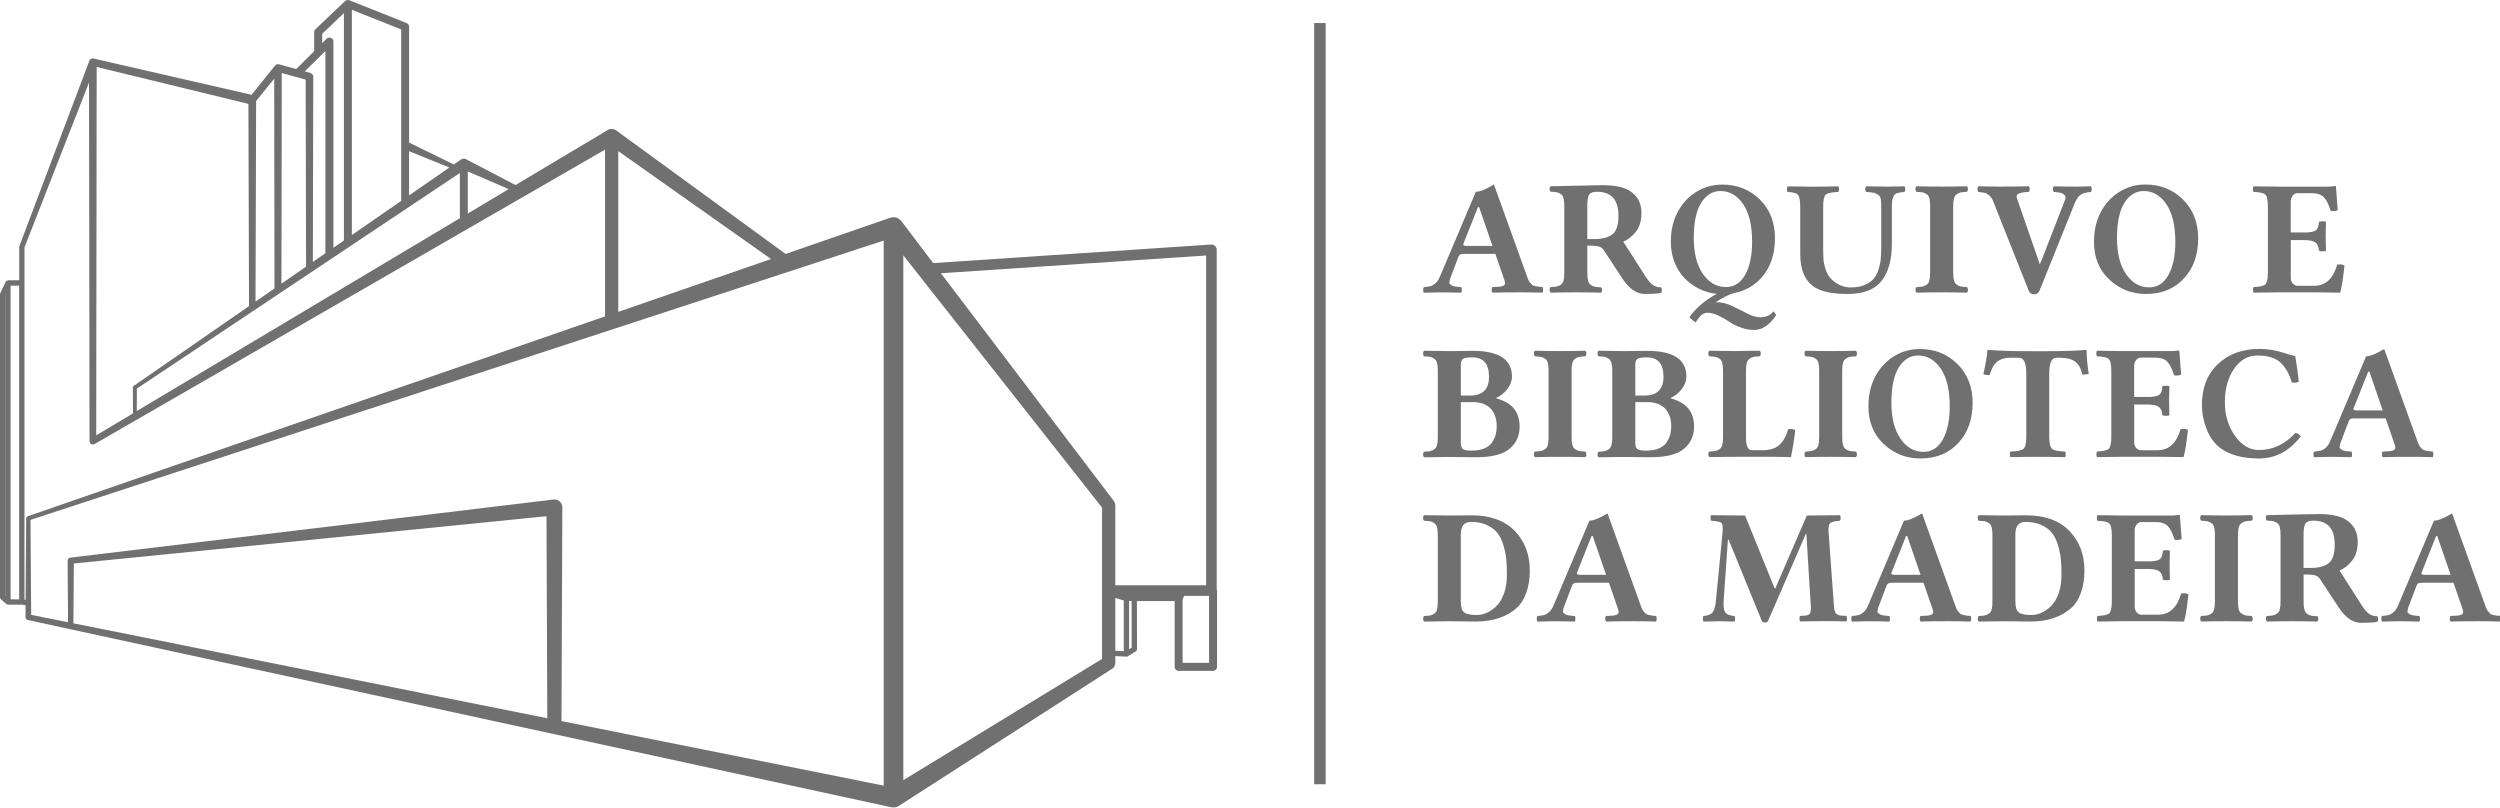 <svg width="535" height="173" xmlns="http://www.w3.org/2000/svg" version="1.1" xml:space="preserve">

 <g>
  <title>Layer 1</title>
  <g id="svg_1">
   <rect x="281.23" y="4.93" class="st0" width="2.46" height="162.9" fill="#707070" id="svg_2"/>
  </g>
  <path class="st1" d="m260.38,126.07l0,-72.61c0,-0.31 -0.13,-0.61 -0.36,-0.83c-0.23,-0.22 -0.55,-0.32 -0.85,-0.3l-59.46,3.97l-6.84,-9.01c0,0 0,0 -0.01,-0.01c-0.07,-0.09 -0.15,-0.17 -0.24,-0.25c-0.1,-0.09 -0.21,-0.17 -0.32,-0.24c-0.1,-0.06 -0.19,-0.11 -0.29,-0.15c-0.17,-0.07 -0.35,-0.12 -0.54,-0.14c-0.05,-0.01 -0.1,-0.02 -0.16,-0.02c-0.04,0 -0.07,-0.01 -0.11,-0.01c-0.14,0 -0.27,0.05 -0.4,0.08c-0.09,0.02 -0.18,0.01 -0.26,0.04l-0.12,0.04c-0.01,0.01 -0.03,0.01 -0.04,0.01l-22.26,7.7l-36.25,-26.43c-0.52,-0.38 -1.24,-0.44 -1.83,-0.08l-19.72,11.77l-10.58,-5.53c-0.34,-0.18 -0.76,-0.16 -1.1,0.07l-0.03,0.02l-1.5,1.04l-9.51,-4.66c-0.02,-0.01 -0.04,-0.02 -0.05,-0.02c0,0 0,0 0,0l0,-24.8c0,-0.35 -0.21,-0.66 -0.54,-0.79l-12.22,-4.87c0,0 -0.01,0 -0.01,0l-0.02,-0.01c-0.01,0 -0.02,0 -0.04,0c-0.11,-0.04 -0.22,-0.05 -0.33,-0.05c-0.04,0 -0.07,0.01 -0.11,0.02c-0.09,0.02 -0.17,0.05 -0.25,0.09c-0.02,0.01 -0.05,0.01 -0.07,0.03c-0.02,0.01 -0.02,0.03 -0.04,0.04c-0.02,0.02 -0.05,0.02 -0.07,0.04l-6.36,6.05c-0.17,0.16 -0.26,0.38 -0.26,0.62l0,4.06l-3.84,3.83l-3.69,-1.02l0,0c-0.36,-0.1 -0.72,0.06 -0.91,0.36l-4.98,6.19c-0.04,-0.02 -0.08,-0.05 -0.12,-0.06l-33.47,-7.68c-0.02,-0.01 -0.03,-0.02 -0.04,-0.02c-0.01,0 -0.01,-0.01 -0.01,-0.01c-0.05,-0.02 -0.11,-0.02 -0.16,-0.03c-0.04,-0.01 -0.08,-0.03 -0.13,-0.03c0,0 -0.01,0 -0.01,0c-0.07,0 -0.13,0.02 -0.19,0.04c-0.04,0.01 -0.09,0.01 -0.13,0.03c-0.03,0.01 -0.06,0.04 -0.09,0.06c-0.06,0.04 -0.12,0.07 -0.17,0.12c-0.01,0.01 -0.01,0.02 -0.02,0.03c-0.06,0.07 -0.12,0.15 -0.15,0.24c0,0 0,0 0,0l-14.96,39.63c-0.02,0.06 -0.04,0.13 -0.04,0.2l0,7.15l-2.4,0c-0.03,0 -0.06,0.03 -0.09,0.04c-0.08,0.01 -0.13,0.04 -0.2,0.08c-0.06,0.04 -0.11,0.08 -0.15,0.14c-0.02,0.03 -0.06,0.03 -0.07,0.07l-1.16,2.44c-0.04,0.08 -0.05,0.16 -0.05,0.24l0,64.81c0,0.16 0.07,0.32 0.19,0.43l1.16,1.02c0.11,0.1 0.24,0.14 0.37,0.14l2.92,0l0.84,0.13l-0.02,2.56c0,0.28 0.2,0.54 0.49,0.6l184.84,40.08c0.01,0 0.03,0.01 0.03,0.01c0.18,0.04 0.35,0.01 0.52,0c0.08,-0.01 0.15,0.01 0.23,0c0.34,-0.06 0.65,-0.2 0.92,-0.4l45.55,-29.28c0.43,-0.27 0.64,-0.74 0.64,-1.21c0,-0.01 0,-0.01 0,-0.02l0,-0.09c0,-0.05 0.01,-0.09 0,-0.14l0,-1.23l2.35,0.12c0.01,0 0.02,0 0.03,0c0.1,0 0.21,-0.03 0.3,-0.08l1.69,-1.05c0.17,-0.1 0.27,-0.29 0.27,-0.48l-0.02,-10.29l8.08,0l0,14.1c0,0.47 0.38,0.85 0.85,0.85l7.37,0c0.47,0 0.85,-0.38 0.85,-0.85l0,-16.32c-0.01,-0.13 -0.03,-0.23 -0.07,-0.33zm-2.27,-71.39l0,70.57l-19.43,0l0,-17.13c0,-0.05 -0.02,-0.09 -0.03,-0.14c-0.01,-0.12 -0.03,-0.23 -0.07,-0.34c-0.02,-0.07 -0.06,-0.12 -0.09,-0.18c-0.04,-0.07 -0.05,-0.15 -0.1,-0.21l-37.04,-48.78l56.76,-3.79zm-137.95,99.63l0.18,-45.72l0,-0.02c0,-0.07 0,-0.13 -0.01,-0.2c-0.11,-0.93 -0.95,-1.59 -1.88,-1.47l-103.39,12.43l-0.01,0c-0.33,0.04 -0.58,0.32 -0.58,0.66l0.09,13.17l-7.89,-1.58l-0.14,-20.33l182.58,-59.77l0,116.64l-68.95,-13.81zm-104.36,-33.72l101.15,-10.12l0.17,43.23l-101.41,-20.31l0.09,-12.8zm177.51,-65.95l42.53,53.99l0,32.38l-42.53,25.94l0,-112.31zm-61,12.1l0,-34.4l32.69,23.09l-32.69,11.31zm-111.62,-52.41l32.47,7.9l0.13,43.28l-24.67,17.06c-0.11,0.08 -0.19,0.21 -0.19,0.36l0.03,5.53l-7.87,4.7l0.1,-78.83zm44.72,2.7l0.09,40.02l-5.27,3.65l0.07,-45.07l5.11,1.4zm-6.67,44.7l-4.06,2.81l0.13,-42.92l3.87,-4.78l0.06,44.89zm-29.45,21.43l69.12,-46.14l0,9.68l-69.14,41.26l0.02,-4.8zm70.82,-46.47l8.74,3.78l-8.74,5.22l0,-9zm-3.95,-0.84l-8.62,5.96l0,-9.46l8.62,3.5zm-10.31,7.14l-10.55,7.3l0,-48.2l10.55,4.21l0,36.69zm-16.91,-35.75l4.66,-4.43l0,48.65l-2.25,1.56l0,-44.13c0,-0.22 -0.08,-0.44 -0.25,-0.6c-0.33,-0.33 -0.87,-0.33 -1.2,0l-0.95,0.95l0,-2l-0.01,0zm-0.3,4.66c0.03,-0.02 0.05,-0.05 0.07,-0.07l0.92,-0.91l0,43.27l-2.68,1.86l0.09,-39.64c0,-0.36 -0.24,-0.69 -0.6,-0.79l-1.23,-0.34l3.43,-3.38zm-67.53,51.23l0.03,-0.06l0,64.51l-0.03,-0.03l0,-64.42zm1.16,-2l1.83,0l0,67.13l-1.83,0l0,-67.13zm2.97,67.21l0,-75.39l13.81,-35.29l0.11,76.75c0,0.02 0.01,0.03 0.01,0.04c0,0.04 0.02,0.09 0.03,0.13c0.01,0.05 0.03,0.1 0.05,0.15c0.01,0.01 0.01,0.02 0.01,0.04c0.01,0.02 0.04,0.04 0.05,0.06c0.03,0.04 0.06,0.08 0.11,0.12c0.03,0.03 0.07,0.05 0.11,0.07c0.04,0.02 0.08,0.04 0.12,0.06c0.05,0.02 0.11,0.03 0.16,0.03c0.02,0 0.04,0.01 0.07,0.01c0.01,0 0.02,-0.01 0.03,-0.01c0.06,0 0.12,-0.02 0.18,-0.04c0.03,-0.01 0.06,-0.02 0.09,-0.03c0.02,-0.01 0.04,-0.01 0.06,-0.02l109.24,-63l0,35.68l-123.56,42.78c-0.18,0.06 -0.32,0.24 -0.32,0.44l-0.12,17.46l-0.24,-0.04zm233.44,-0.37l1.81,0.52l0,10.87l-1.81,-0.09l0,-11.3zm3.5,10.62l-0.55,0.34l0,-10.32l0.53,0l0.02,9.98zm10.9,3.26l0,-13.66c0.16,-0.19 0.27,-0.42 0.28,-0.68l5.38,0l0,14.33l-5.66,0l0,0.01z" fill="#707070" id="svg_3"/>
  <g id="svg_4">
   <g id="svg_5">
    <path class="st0" d="m310.27,59.79c-0.02,0.23 -0.06,0.43 -0.1,0.61s0.02,0.33 0.19,0.45c0.17,0.12 0.31,0.21 0.42,0.28c0.11,0.07 0.3,0.13 0.58,0.17s0.5,0.07 0.65,0.09c0.15,0.01 0.38,0.03 0.68,0.05c0.09,0.09 0.14,0.29 0.14,0.6c0,0.31 -0.05,0.51 -0.14,0.6c-1.74,-0.05 -3.29,-0.07 -4.66,-0.07c-0.47,0 -1.57,0.02 -3.31,0.07c-0.11,-0.09 -0.17,-0.29 -0.17,-0.59s0.06,-0.51 0.17,-0.61c0.61,-0.05 1.08,-0.11 1.42,-0.21c0.34,-0.09 0.71,-0.31 1.1,-0.66c0.39,-0.35 0.72,-0.88 0.99,-1.58l7.6,-17.95c0.87,0 2.16,-0.52 3.87,-1.56l7.23,20.07c0.11,0.35 0.27,0.65 0.47,0.88c0.2,0.23 0.36,0.41 0.47,0.52c0.11,0.11 0.36,0.21 0.74,0.29c0.38,0.08 0.59,0.12 0.65,0.12s0.33,0.02 0.82,0.07c0.09,0.09 0.14,0.29 0.14,0.6c0,0.31 -0.05,0.51 -0.14,0.6c-1.74,-0.05 -3.3,-0.07 -4.69,-0.07c-2.27,0 -4.28,0.02 -6.01,0.07c-0.11,-0.09 -0.17,-0.29 -0.17,-0.59s0.06,-0.51 0.17,-0.61c0.14,0 0.32,-0.01 0.55,-0.02c0.23,-0.01 0.41,-0.02 0.53,-0.03c0.13,-0.01 0.28,-0.02 0.45,-0.03c0.18,-0.01 0.31,-0.03 0.4,-0.07c0.09,-0.03 0.2,-0.07 0.32,-0.1c0.12,-0.03 0.21,-0.09 0.27,-0.15c0.06,-0.07 0.1,-0.15 0.14,-0.25c0.03,-0.1 0.05,-0.2 0.03,-0.32c-0.01,-0.11 -0.04,-0.25 -0.09,-0.41l-1.97,-5.72l-6.66,0c-0.42,0 -0.71,0.04 -0.86,0.12s-0.27,0.24 -0.38,0.48l-1.84,4.86zm3.79,-7.16l5.33,0l-2.86,-8.31l-0.24,0l-3.12,7.84c-0.03,0.07 -0.05,0.13 -0.03,0.19c0.01,0.06 0.03,0.1 0.07,0.14c0.03,0.03 0.09,0.06 0.17,0.09c0.08,0.02 0.17,0.04 0.28,0.04c0.1,0.01 0.24,0.01 0.4,0.01z" fill="#707070" id="svg_6"/>
    <path class="st0" d="m342.93,39.63c2.53,0 4.44,0.38 5.72,1.14c1.76,1.07 2.63,2.67 2.62,4.8c0,1.63 -0.38,2.95 -1.14,3.95c-0.76,1 -1.68,1.74 -2.75,2.2l4.76,7.44c0.54,0.83 1.04,1.43 1.52,1.79c0.48,0.36 1.1,0.55 1.85,0.55c0.07,0.13 0.11,0.32 0.12,0.58c0.01,0.26 -0.02,0.44 -0.09,0.55c-0.38,0.18 -1.57,0.27 -3.58,0.27c-1.66,0 -3.2,-1.02 -4.62,-3.07l-4.07,-6.19c-0.26,-0.43 -0.6,-0.72 -1,-0.86s-1.26,-0.22 -2.58,-0.22l0,5.74c0,0.71 0.05,1.28 0.16,1.72c0.11,0.44 0.31,0.76 0.6,0.96c0.29,0.2 0.58,0.33 0.86,0.39c0.28,0.06 0.71,0.1 1.29,0.12c0.16,0.11 0.24,0.3 0.25,0.57c0.01,0.27 -0.08,0.46 -0.25,0.57c-1.87,-0.04 -3.65,-0.07 -5.33,-0.07c-1.74,0 -3.54,0.02 -5.41,0.07c-0.16,-0.11 -0.24,-0.32 -0.24,-0.61c0,-0.29 0.08,-0.49 0.24,-0.59c0.58,-0.02 1.02,-0.06 1.3,-0.12c0.29,-0.06 0.57,-0.19 0.86,-0.39c0.29,-0.2 0.49,-0.52 0.59,-0.94c0.1,-0.43 0.15,-1 0.15,-1.71l0,-14.08c0,-0.7 -0.05,-1.26 -0.15,-1.7c-0.1,-0.43 -0.3,-0.75 -0.59,-0.95c-0.29,-0.2 -0.58,-0.33 -0.86,-0.39c-0.28,-0.06 -0.72,-0.1 -1.31,-0.12c-0.16,-0.11 -0.24,-0.31 -0.24,-0.6s0.08,-0.48 0.24,-0.57c0.47,0 2.31,-0.04 5.53,-0.12s5.08,-0.11 5.55,-0.11zm3.42,6.55c0,-3.43 -1.52,-5.14 -4.56,-5.14c-0.89,0 -1.46,0.21 -1.72,0.63c-0.26,0.42 -0.39,1.25 -0.39,2.5l0,6.99l1.51,0c1.68,0 2.96,-0.33 3.84,-1c0.88,-0.66 1.32,-1.99 1.32,-3.98z" fill="#707070" id="svg_7"/>
    <path class="st0" d="m379.84,50.99c0,3.45 -0.96,6.26 -2.89,8.45c-0.75,0.84 -1.61,1.53 -2.59,2.09c-0.98,0.55 -2.06,0.95 -3.23,1.18c-1.19,0.32 -2.51,0.98 -3.96,1.97c0.09,0 0.16,0 0.21,0c1.06,0 2.16,0.27 3.29,0.8c1.13,0.54 2.21,1.07 3.24,1.61c1.02,0.54 1.95,0.81 2.79,0.81c1.24,0 2.18,-0.43 2.83,-1.28l0.6,0.77c-1.42,2.15 -3,3.22 -4.74,3.22c-1.02,0 -2.03,-0.19 -3.02,-0.58c-0.99,-0.39 -1.81,-0.81 -2.46,-1.26c-0.65,-0.45 -1.39,-0.87 -2.22,-1.26c-0.82,-0.39 -1.59,-0.58 -2.32,-0.58c-0.4,0 -0.83,0.16 -1.28,0.48c-0.46,0.51 -0.88,1.04 -1.27,1.59l-1.3,-1.06c0.03,-0.06 0.06,-0.11 0.1,-0.16c0.03,-0.05 0.07,-0.11 0.1,-0.16c0.04,-0.06 0.07,-0.11 0.11,-0.16c0.04,-0.05 0.08,-0.1 0.12,-0.15c0.04,-0.05 0.08,-0.11 0.13,-0.16c1.44,-1.75 3.21,-3.17 5.3,-4.26c-1.32,-0.14 -2.57,-0.5 -3.75,-1.08c-1.18,-0.59 -2.23,-1.34 -3.14,-2.28c-0.91,-0.93 -1.62,-2.08 -2.15,-3.43c-0.53,-1.35 -0.79,-2.81 -0.79,-4.38c0,-3.28 0.92,-6.04 2.75,-8.29c1,-1.23 2.22,-2.19 3.65,-2.89c1.43,-0.69 2.98,-1.04 4.65,-1.04c3.17,0 5.84,1.07 8,3.2c2.16,2.11 3.24,4.89 3.24,8.29zm-11.65,-10.11c-1.68,0 -3.06,0.83 -4.12,2.5c-1.07,1.67 -1.6,4.2 -1.6,7.6c0,3.22 0.65,5.77 1.95,7.64c1.3,1.87 2.94,2.81 4.93,2.81c1.76,0 3.13,-0.88 4.12,-2.64c0.98,-1.76 1.48,-4.12 1.48,-7.07c0,-3.45 -0.63,-6.12 -1.9,-8.01c-1.28,-1.88 -2.89,-2.83 -4.86,-2.83z" fill="#707070" id="svg_8"/>
    <path class="st0" d="m390.16,44.27l0,8.9c0,0.98 0.02,1.79 0.07,2.42c0.05,0.63 0.21,1.35 0.49,2.17s0.69,1.48 1.22,2c1.21,1.17 2.6,1.75 4.18,1.75c1.14,0 2.12,-0.18 2.95,-0.54c0.82,-0.36 1.46,-0.81 1.9,-1.33c0.45,-0.53 0.8,-1.2 1.05,-2.03c0.26,-0.82 0.41,-1.58 0.47,-2.27s0.09,-1.5 0.09,-2.44l0,-8.63c0,-0.76 -0.03,-1.33 -0.1,-1.71c-0.07,-0.39 -0.26,-0.68 -0.57,-0.89c-0.31,-0.21 -0.61,-0.35 -0.92,-0.41c-0.3,-0.06 -0.85,-0.12 -1.65,-0.19c-0.11,-0.11 -0.17,-0.31 -0.17,-0.6s0.06,-0.49 0.17,-0.6c2.34,0.05 3.83,0.07 4.47,0.07c0.21,0 1.46,-0.02 3.75,-0.07c0.11,0.11 0.17,0.31 0.17,0.59s-0.06,0.48 -0.17,0.61c-0.84,0.09 -1.41,0.19 -1.7,0.29c-0.29,0.11 -0.53,0.37 -0.72,0.81c-0.19,0.44 -0.28,1.14 -0.28,2.1l0,7.99c0,3.36 -0.73,5.97 -2.19,7.84c-1.46,1.87 -3.89,2.81 -7.28,2.81c-3.21,0 -5.57,-0.49 -7.09,-1.46c-2.03,-1.33 -3.05,-3.7 -3.05,-7.11l0,-10.07c0,-1.39 -0.17,-2.26 -0.51,-2.6c-0.34,-0.35 -1.07,-0.55 -2.2,-0.59c-0.09,-0.11 -0.14,-0.31 -0.14,-0.6s0.05,-0.49 0.14,-0.6c2.34,0.05 4.05,0.07 5.12,0.07c1.52,0 3.43,-0.02 5.72,-0.07c0.11,0.11 0.17,0.31 0.18,0.59s-0.05,0.48 -0.18,0.61c-1.4,0.05 -2.29,0.24 -2.66,0.58c-0.37,0.33 -0.56,1.2 -0.56,2.61z" fill="#707070" id="svg_9"/>
    <path class="st0" d="m413.06,44.22c0,-0.7 -0.05,-1.26 -0.15,-1.7c-0.1,-0.43 -0.3,-0.75 -0.59,-0.95c-0.29,-0.2 -0.58,-0.33 -0.86,-0.39c-0.28,-0.06 -0.72,-0.1 -1.31,-0.12c-0.16,-0.11 -0.24,-0.32 -0.24,-0.62c0,-0.3 0.08,-0.49 0.24,-0.58c1.87,0.05 3.68,0.07 5.41,0.07c1.68,0 3.45,-0.02 5.33,-0.07c0.16,0.09 0.24,0.28 0.25,0.57c0.01,0.29 -0.08,0.5 -0.25,0.63c-0.58,0.02 -1.01,0.06 -1.29,0.12c-0.28,0.06 -0.57,0.19 -0.86,0.39c-0.29,0.2 -0.49,0.51 -0.6,0.94c-0.11,0.43 -0.16,1 -0.16,1.7l0,14.06c0,0.7 0.05,1.26 0.16,1.7c0.11,0.43 0.31,0.75 0.6,0.95c0.29,0.2 0.58,0.33 0.86,0.39c0.28,0.06 0.71,0.1 1.29,0.12c0.16,0.11 0.24,0.31 0.25,0.6s-0.08,0.49 -0.25,0.6c-1.87,-0.05 -3.65,-0.07 -5.33,-0.07c-1.74,0 -3.54,0.02 -5.41,0.07c-0.16,-0.11 -0.24,-0.32 -0.24,-0.61c0,-0.29 0.08,-0.49 0.24,-0.59c0.58,-0.02 1.02,-0.06 1.3,-0.12c0.29,-0.06 0.57,-0.19 0.86,-0.39c0.29,-0.2 0.49,-0.51 0.59,-0.94c0.1,-0.43 0.15,-1 0.15,-1.7l0,-14.06l0.01,0z" fill="#707070" id="svg_10"/>
    <path class="st0" d="m436.47,62.17c-0.21,0.55 -0.6,0.82 -1.18,0.82c-0.57,-0.01 -0.96,-0.29 -1.16,-0.82l-7.64,-19.22c-0.22,-0.51 -0.51,-0.91 -0.86,-1.19c-0.36,-0.28 -0.69,-0.45 -0.98,-0.51c-0.3,-0.06 -0.74,-0.12 -1.32,-0.19c-0.09,-0.13 -0.14,-0.33 -0.14,-0.61s0.05,-0.48 0.14,-0.59c1.74,0.05 3.31,0.07 4.71,0.07c2.38,0 4.43,-0.02 6.17,-0.07c0.09,0.11 0.14,0.31 0.14,0.6s-0.05,0.49 -0.14,0.6c-0.49,0.02 -0.88,0.06 -1.17,0.1s-0.58,0.11 -0.87,0.21c-0.29,0.09 -0.48,0.22 -0.56,0.39c-0.08,0.17 -0.07,0.4 0.02,0.69l4.35,12.54l0.53,1.58l0.58,-1.37l4.85,-12.49c0.16,-0.42 0.11,-0.76 -0.15,-1c-0.26,-0.25 -0.56,-0.4 -0.92,-0.47s-0.81,-0.13 -1.37,-0.17c-0.11,-0.13 -0.17,-0.33 -0.17,-0.61s0.06,-0.48 0.17,-0.59c1.74,0.05 3.29,0.07 4.68,0.07c0.46,0 1.55,-0.02 3.29,-0.07c0.1,0.11 0.15,0.31 0.15,0.6s-0.05,0.49 -0.15,0.6c-0.91,0.07 -1.62,0.25 -2.13,0.56c-0.51,0.3 -0.96,0.93 -1.36,1.89l-7.51,18.65z" fill="#707070" id="svg_11"/>
    <path class="st0" d="m470.41,51.02c0,3.44 -0.97,6.25 -2.92,8.43c-2.08,2.32 -4.84,3.47 -8.29,3.46c-3.01,0 -5.61,-1.03 -7.8,-3.08c-2.2,-2.05 -3.29,-4.75 -3.29,-8.1c0,-3.29 0.92,-6.06 2.75,-8.31c1,-1.23 2.22,-2.2 3.65,-2.89c1.43,-0.7 2.98,-1.04 4.65,-1.04c3.17,0 5.84,1.07 8,3.21c2.17,2.13 3.25,4.91 3.25,8.32zm-11.65,-10.14c-1.68,0 -3.06,0.84 -4.12,2.51c-1.07,1.67 -1.6,4.22 -1.6,7.63c0,3.23 0.65,5.78 1.95,7.66c1.3,1.88 2.94,2.82 4.93,2.82c1.76,0 3.13,-0.88 4.12,-2.65c0.98,-1.76 1.48,-4.13 1.48,-7.1c0,-3.46 -0.63,-6.14 -1.9,-8.03c-1.28,-1.89 -2.9,-2.84 -4.86,-2.84z" fill="#707070" id="svg_12"/>
    <path class="st0" d="m493.05,49.76c1.21,0 2.03,-0.14 2.47,-0.42c0.44,-0.28 0.68,-0.89 0.73,-1.82c0.11,-0.11 0.37,-0.17 0.77,-0.17c0.4,0 0.65,0.06 0.74,0.17c-0.05,1.4 -0.07,2.41 -0.07,3.03c0,0.43 0.02,1.46 0.07,3.1c-0.09,0.1 -0.34,0.15 -0.74,0.15c-0.4,0 -0.66,-0.06 -0.77,-0.17c-0.05,-0.82 -0.3,-1.4 -0.75,-1.74c-0.46,-0.34 -1.27,-0.51 -2.44,-0.51l-2.83,0l0,8.09c0,0.47 0.14,0.87 0.43,1.2c0.28,0.33 0.62,0.49 1.01,0.49l3.54,0c2.45,0 4.1,-1.51 4.94,-4.52c0.58,-0.14 1.11,-0.08 1.58,0.17c-0.05,0.36 -0.12,0.96 -0.22,1.82c-0.1,0.86 -0.21,1.61 -0.33,2.26s-0.25,1.23 -0.39,1.74c-2.1,-0.05 -3.71,-0.07 -4.84,-0.07l-8.23,0c-2.47,0.02 -4.29,0.05 -5.44,0.07c-0.09,-0.09 -0.14,-0.29 -0.14,-0.59s0.05,-0.51 0.14,-0.61c1.3,-0.05 2.14,-0.24 2.5,-0.57c0.36,-0.34 0.55,-1.2 0.55,-2.58l0,-14.03c0,-1.4 -0.18,-2.28 -0.55,-2.61c-0.37,-0.34 -1.2,-0.53 -2.52,-0.57c-0.09,-0.11 -0.14,-0.31 -0.14,-0.6s0.05,-0.49 0.14,-0.6l5.41,0.07l10.35,0c0.61,0 1.18,-0.05 1.71,-0.14c0.09,0 0.14,0.03 0.15,0.1c0.02,0.07 0.06,0.42 0.1,1.06c0.05,0.64 0.1,1.37 0.15,2.18c0.06,0.81 0.11,1.42 0.15,1.82c-0.42,0.21 -0.92,0.27 -1.51,0.17c-0.42,-1.37 -0.91,-2.35 -1.47,-2.93c-0.56,-0.58 -1.45,-0.86 -2.67,-0.86l-2.97,0c-0.4,0 -0.74,0.18 -1.02,0.53c-0.28,0.35 -0.42,0.75 -0.42,1.2l0,6.68l2.83,0l0,0.01z" fill="#707070" id="svg_13"/>
   </g>
   <g id="svg_14">
    <path class="st0" d="m310.19,75.14c0.33,0 1.09,-0.01 2.27,-0.03c1.18,-0.02 2.09,-0.03 2.71,-0.03c5.58,0 8.38,1.83 8.39,5.49c0,0.9 -0.32,1.78 -0.97,2.65c-0.65,0.87 -1.45,1.52 -2.41,1.94l0,0.07c1.74,0.49 3.01,1.23 3.82,2.23c0.8,0.99 1.2,2.27 1.2,3.83c0,1.98 -0.73,3.57 -2.17,4.76c-1.45,1.2 -3.81,1.8 -7.1,1.8c-0.78,0 -1.83,-0.01 -3.16,-0.03s-2.2,-0.03 -2.59,-0.03l-5.4,0.07c-0.16,-0.09 -0.24,-0.29 -0.24,-0.59c0,-0.3 0.08,-0.51 0.24,-0.61c0.58,-0.02 1.01,-0.06 1.29,-0.12c0.28,-0.06 0.57,-0.19 0.86,-0.39c0.29,-0.2 0.49,-0.51 0.6,-0.94c0.11,-0.43 0.16,-1 0.16,-1.7l0,-14.09c0,-0.7 -0.05,-1.26 -0.16,-1.7c-0.11,-0.43 -0.31,-0.75 -0.6,-0.95c-0.29,-0.2 -0.58,-0.33 -0.86,-0.39c-0.28,-0.06 -0.71,-0.1 -1.29,-0.12c-0.16,-0.11 -0.24,-0.32 -0.24,-0.62c0,-0.3 0.08,-0.49 0.24,-0.58c2.67,0.06 4.47,0.08 5.41,0.08zm2.43,2.87l0,6.64l1.95,0c2.72,0 4.08,-1.34 4.08,-4.03c0,-2.76 -1.19,-4.14 -3.58,-4.14c-1.05,0 -1.72,0.11 -2.01,0.34c-0.3,0.22 -0.44,0.62 -0.44,1.19zm0,8.04l0,8.83c0,0.57 0.14,0.96 0.42,1.2c0.28,0.24 0.91,0.35 1.89,0.35c1.1,0 2.02,-0.16 2.77,-0.49c0.75,-0.33 1.3,-0.77 1.65,-1.33c0.35,-0.56 0.6,-1.11 0.74,-1.65c0.14,-0.54 0.21,-1.12 0.21,-1.72c0,-1.6 -0.43,-2.86 -1.29,-3.79s-2.16,-1.4 -3.9,-1.4l-2.49,0z" fill="#707070" id="svg_15"/>
    <path class="st0" d="m331.4,79.42c0,-0.7 -0.05,-1.26 -0.15,-1.7s-0.3,-0.75 -0.59,-0.95c-0.29,-0.2 -0.58,-0.33 -0.86,-0.39c-0.28,-0.06 -0.72,-0.1 -1.31,-0.12c-0.16,-0.11 -0.24,-0.32 -0.24,-0.62c0,-0.3 0.08,-0.49 0.24,-0.58c1.87,0.05 3.68,0.07 5.41,0.07c1.68,0 3.45,-0.02 5.33,-0.07c0.16,0.09 0.24,0.28 0.25,0.57s-0.08,0.5 -0.25,0.63c-0.58,0.02 -1.01,0.06 -1.29,0.12c-0.28,0.06 -0.57,0.19 -0.86,0.39c-0.29,0.2 -0.49,0.51 -0.6,0.94c-0.11,0.43 -0.16,1 -0.16,1.7l0,14.06c0,0.7 0.05,1.26 0.16,1.7c0.11,0.43 0.31,0.75 0.6,0.95c0.29,0.2 0.58,0.33 0.86,0.39c0.28,0.06 0.71,0.1 1.29,0.12c0.16,0.11 0.24,0.31 0.25,0.6s-0.08,0.49 -0.25,0.6c-1.87,-0.05 -3.65,-0.07 -5.33,-0.07c-1.74,0 -3.54,0.02 -5.41,0.07c-0.16,-0.11 -0.24,-0.32 -0.24,-0.61s0.08,-0.49 0.24,-0.59c0.58,-0.02 1.02,-0.06 1.3,-0.12c0.29,-0.06 0.57,-0.19 0.86,-0.39c0.29,-0.2 0.49,-0.51 0.59,-0.94s0.15,-1 0.15,-1.7l0,-14.06l0.01,0z" fill="#707070" id="svg_16"/>
    <path class="st0" d="m347.52,75.14c0.33,0 1.09,-0.01 2.27,-0.03c1.18,-0.02 2.09,-0.03 2.71,-0.03c5.58,0 8.38,1.83 8.39,5.49c0,0.9 -0.32,1.78 -0.97,2.65c-0.65,0.87 -1.45,1.52 -2.41,1.94l0,0.07c1.74,0.49 3.01,1.23 3.82,2.23c0.8,0.99 1.2,2.27 1.2,3.83c0,1.98 -0.73,3.57 -2.17,4.76c-1.45,1.2 -3.81,1.8 -7.1,1.8c-0.78,0 -1.83,-0.01 -3.16,-0.03c-1.33,-0.02 -2.2,-0.03 -2.59,-0.03l-5.4,0.07c-0.16,-0.09 -0.24,-0.29 -0.24,-0.59c0,-0.3 0.08,-0.51 0.24,-0.61c0.58,-0.02 1.01,-0.06 1.29,-0.12c0.28,-0.06 0.57,-0.19 0.86,-0.39c0.29,-0.2 0.49,-0.51 0.6,-0.94c0.11,-0.43 0.16,-1 0.16,-1.7l0,-14.09c0,-0.7 -0.05,-1.26 -0.16,-1.7c-0.11,-0.43 -0.31,-0.75 -0.6,-0.95c-0.29,-0.2 -0.58,-0.33 -0.86,-0.39c-0.28,-0.06 -0.71,-0.1 -1.29,-0.12c-0.16,-0.11 -0.24,-0.32 -0.24,-0.62c0,-0.3 0.08,-0.49 0.24,-0.58c2.68,0.06 4.48,0.08 5.41,0.08zm2.44,2.87l0,6.64l1.95,0c2.72,0 4.08,-1.34 4.08,-4.03c0,-2.76 -1.19,-4.14 -3.58,-4.14c-1.05,0 -1.72,0.11 -2.01,0.34c-0.3,0.22 -0.44,0.62 -0.44,1.19zm0,8.04l0,8.83c0,0.57 0.14,0.96 0.42,1.2c0.28,0.24 0.91,0.35 1.89,0.35c1.1,0 2.02,-0.16 2.77,-0.49c0.75,-0.33 1.3,-0.77 1.65,-1.33c0.35,-0.56 0.6,-1.11 0.74,-1.65c0.14,-0.54 0.21,-1.12 0.21,-1.72c0,-1.6 -0.43,-2.86 -1.29,-3.79s-2.16,-1.4 -3.9,-1.4l-2.49,0z" fill="#707070" id="svg_17"/>
    <path class="st0" d="m376.99,96.36c1.71,0 2.99,-0.39 3.83,-1.18s1.46,-1.9 1.86,-3.33c0.58,-0.09 1.08,-0.03 1.51,0.17c-0.23,2.01 -0.54,3.95 -0.92,5.8c-2.12,-0.05 -3.52,-0.07 -4.2,-0.07l-7.84,0c-0.9,0 -2.7,0.02 -5.4,0.07c-0.16,-0.11 -0.24,-0.32 -0.24,-0.61s0.08,-0.49 0.24,-0.59c0.58,-0.02 1.02,-0.06 1.3,-0.12c0.29,-0.06 0.57,-0.19 0.86,-0.39c0.29,-0.2 0.49,-0.51 0.59,-0.94c0.1,-0.43 0.15,-1 0.15,-1.7l0,-14.05c0,-0.7 -0.05,-1.26 -0.15,-1.7c-0.1,-0.43 -0.3,-0.75 -0.59,-0.95c-0.29,-0.2 -0.58,-0.33 -0.86,-0.39c-0.28,-0.06 -0.72,-0.1 -1.31,-0.12c-0.16,-0.11 -0.24,-0.32 -0.24,-0.62c0,-0.3 0.08,-0.49 0.24,-0.58c2.66,0.05 4.46,0.07 5.41,0.07c0.42,0 0.85,-0.01 1.28,-0.02c0.43,-0.01 1.03,-0.02 1.79,-0.03c0.76,-0.01 1.51,-0.02 2.25,-0.02c0.16,0.09 0.24,0.28 0.25,0.57s-0.08,0.5 -0.25,0.63c-0.58,0.02 -1.01,0.06 -1.29,0.12c-0.28,0.06 -0.57,0.19 -0.86,0.39c-0.29,0.2 -0.49,0.51 -0.6,0.94c-0.11,0.43 -0.16,1 -0.16,1.71l0,14.14c0,1.86 0.41,2.78 1.23,2.78l2.12,0l0,0.02z" fill="#707070" id="svg_18"/>
    <path class="st0" d="m389.31,79.42c0,-0.7 -0.05,-1.26 -0.15,-1.7c-0.1,-0.43 -0.3,-0.75 -0.59,-0.95c-0.29,-0.2 -0.58,-0.33 -0.86,-0.39c-0.28,-0.06 -0.72,-0.1 -1.31,-0.12c-0.16,-0.11 -0.24,-0.32 -0.24,-0.62c0,-0.3 0.08,-0.49 0.24,-0.58c1.87,0.05 3.68,0.07 5.41,0.07c1.68,0 3.45,-0.02 5.33,-0.07c0.16,0.09 0.24,0.28 0.25,0.57s-0.08,0.5 -0.25,0.63c-0.58,0.02 -1.01,0.06 -1.29,0.12c-0.28,0.06 -0.57,0.19 -0.86,0.39c-0.29,0.2 -0.49,0.51 -0.6,0.94c-0.11,0.43 -0.16,1 -0.16,1.7l0,14.06c0,0.7 0.05,1.26 0.16,1.7c0.11,0.43 0.31,0.75 0.6,0.95c0.29,0.2 0.58,0.33 0.86,0.39c0.28,0.06 0.71,0.1 1.29,0.12c0.16,0.11 0.24,0.31 0.25,0.6s-0.08,0.49 -0.25,0.6c-1.87,-0.05 -3.65,-0.07 -5.33,-0.07c-1.74,0 -3.54,0.02 -5.41,0.07c-0.16,-0.11 -0.24,-0.32 -0.24,-0.61s0.08,-0.49 0.24,-0.59c0.58,-0.02 1.02,-0.06 1.3,-0.12c0.29,-0.06 0.57,-0.19 0.86,-0.39c0.29,-0.2 0.49,-0.51 0.59,-0.94c0.1,-0.43 0.15,-1 0.15,-1.7l0,-14.06l0.01,0z" fill="#707070" id="svg_19"/>
    <path class="st0" d="m422.14,86.22c0,3.44 -0.97,6.25 -2.92,8.43c-2.08,2.32 -4.84,3.47 -8.29,3.46c-3.01,0 -5.61,-1.03 -7.8,-3.08c-2.2,-2.05 -3.29,-4.75 -3.29,-8.1c0,-3.29 0.92,-6.06 2.75,-8.31c1,-1.23 2.22,-2.2 3.65,-2.89c1.43,-0.7 2.98,-1.04 4.65,-1.04c3.17,0 5.84,1.07 8,3.21s3.25,4.91 3.25,8.32zm-11.66,-10.14c-1.68,0 -3.06,0.84 -4.12,2.51c-1.07,1.67 -1.6,4.22 -1.6,7.63c0,3.23 0.65,5.78 1.95,7.66c1.3,1.88 2.94,2.82 4.93,2.82c1.76,0 3.13,-0.88 4.12,-2.65c0.98,-1.76 1.48,-4.13 1.48,-7.1c0,-3.46 -0.63,-6.14 -1.9,-8.03c-1.28,-1.89 -2.89,-2.84 -4.86,-2.84z" fill="#707070" id="svg_20"/>
    <path class="st0" d="m438.54,93.45c0,1.4 0.2,2.28 0.6,2.61c0.4,0.34 1.33,0.53 2.79,0.57c0.09,0.09 0.14,0.29 0.14,0.6c0,0.31 -0.05,0.51 -0.14,0.6c-2.34,-0.05 -4.31,-0.07 -5.92,-0.07c-1.56,0 -3.49,0.02 -5.78,0.07c-0.09,-0.09 -0.14,-0.29 -0.14,-0.59c0,-0.3 0.05,-0.51 0.14,-0.61c1.46,-0.05 2.4,-0.24 2.79,-0.57c0.4,-0.34 0.6,-1.21 0.6,-2.61l0,-13.43c0,-1.14 -0.12,-2.01 -0.37,-2.59c-0.25,-0.59 -0.68,-0.88 -1.29,-0.88l-1.71,0c-1.19,0 -2.14,0.28 -2.85,0.84c-0.71,0.56 -1.25,1.52 -1.6,2.88c-0.61,0 -1.06,-0.06 -1.37,-0.17c0.47,-2.01 0.76,-3.72 0.87,-5.12c0,-0.07 0.05,-0.1 0.15,-0.1c2.36,0.18 5.09,0.27 8.17,0.27l4.95,0c3.11,0 5.73,-0.09 7.86,-0.27c0.07,0 0.1,0.03 0.1,0.1c0.02,1.56 0.18,3.24 0.46,5.02c-0.26,0.11 -0.72,0.17 -1.37,0.17c-0.29,-1.31 -0.8,-2.24 -1.55,-2.79c-0.75,-0.55 -1.8,-0.82 -3.14,-0.82l-0.77,0c-0.61,0 -1.03,0.3 -1.27,0.89c-0.24,0.59 -0.36,1.49 -0.36,2.69l0,13.31l0.01,0z" fill="#707070" id="svg_21"/>
    <path class="st0" d="m459.54,84.95c1.21,0 2.03,-0.14 2.47,-0.42c0.44,-0.28 0.68,-0.89 0.73,-1.82c0.11,-0.11 0.37,-0.17 0.77,-0.17c0.4,0 0.65,0.06 0.74,0.17c-0.05,1.4 -0.07,2.42 -0.07,3.03c0,0.43 0.02,1.46 0.07,3.1c-0.09,0.1 -0.34,0.15 -0.74,0.15c-0.4,0 -0.66,-0.06 -0.77,-0.17c-0.05,-0.82 -0.3,-1.4 -0.75,-1.74c-0.46,-0.34 -1.27,-0.51 -2.44,-0.51l-2.83,0l0,8.09c0,0.47 0.14,0.87 0.43,1.2c0.28,0.33 0.62,0.49 1.01,0.49l3.54,0c2.45,0 4.1,-1.51 4.94,-4.52c0.58,-0.14 1.11,-0.08 1.58,0.17c-0.05,0.36 -0.12,0.96 -0.22,1.82c-0.1,0.86 -0.21,1.61 -0.33,2.26c-0.12,0.65 -0.25,1.23 -0.39,1.74c-2.1,-0.05 -3.71,-0.07 -4.84,-0.07l-8.23,0c-2.47,0.02 -4.29,0.05 -5.44,0.07c-0.09,-0.09 -0.14,-0.29 -0.14,-0.59c0,-0.3 0.05,-0.51 0.14,-0.61c1.3,-0.05 2.14,-0.24 2.5,-0.57c0.36,-0.34 0.55,-1.2 0.55,-2.58l0,-14.03c0,-1.4 -0.18,-2.28 -0.55,-2.61c-0.37,-0.34 -1.2,-0.53 -2.52,-0.57c-0.09,-0.11 -0.14,-0.31 -0.14,-0.6s0.05,-0.49 0.14,-0.6l5.41,0.07l10.35,0c0.61,0 1.18,-0.05 1.71,-0.14c0.09,0 0.14,0.03 0.15,0.1c0.02,0.07 0.06,0.42 0.1,1.06c0.05,0.64 0.1,1.37 0.15,2.18c0.06,0.81 0.11,1.42 0.15,1.82c-0.42,0.21 -0.92,0.27 -1.51,0.17c-0.42,-1.37 -0.91,-2.35 -1.47,-2.93c-0.56,-0.58 -1.45,-0.86 -2.67,-0.86l-2.97,0c-0.4,0 -0.74,0.18 -1.02,0.53c-0.28,0.35 -0.42,0.75 -0.42,1.2l0,6.68l2.83,0l0,0.01z" fill="#707070" id="svg_22"/>
    <path class="st0" d="m483.45,98.11c-3.53,0 -6.29,-0.74 -8.3,-2.22c-1.26,-0.96 -2.24,-2.3 -2.92,-4.01c-0.68,-1.71 -1.02,-3.45 -1.02,-5.2c0,-3.71 1.15,-6.64 3.44,-8.79s5.24,-3.22 8.84,-3.22c1.68,0 3.32,0.25 4.92,0.75s2.53,0.76 2.77,0.78c0.4,2.46 0.66,4.28 0.77,5.45c-0.51,0.29 -1.02,0.34 -1.51,0.17c-0.54,-1.81 -1.34,-3.22 -2.42,-4.23c-1.08,-1.01 -2.71,-1.51 -4.91,-1.51c-2.06,0 -3.73,0.96 -5.04,2.87c-1.3,1.92 -1.95,4.27 -1.95,7.07c0,2.77 0.71,5.18 2.14,7.22c1.43,2.04 3.15,3.06 5.16,3.06c2.97,0 5.57,-1.22 7.79,-3.66c0.18,0 0.4,0.08 0.64,0.25c0.25,0.17 0.41,0.33 0.51,0.49c-2.42,3.15 -5.38,4.73 -8.91,4.73z" fill="#707070" id="svg_23"/>
    <path class="st0" d="m500.79,94.99c-0.02,0.23 -0.06,0.43 -0.1,0.61c-0.05,0.18 0.02,0.33 0.19,0.45s0.31,0.21 0.42,0.28c0.11,0.07 0.3,0.13 0.58,0.17c0.28,0.05 0.5,0.07 0.65,0.09s0.38,0.03 0.68,0.05c0.09,0.09 0.14,0.29 0.14,0.6c0,0.31 -0.05,0.51 -0.14,0.6c-1.74,-0.05 -3.29,-0.07 -4.66,-0.07c-0.47,0 -1.57,0.02 -3.31,0.07c-0.11,-0.09 -0.17,-0.29 -0.17,-0.59c0,-0.3 0.06,-0.51 0.17,-0.61c0.61,-0.05 1.08,-0.11 1.42,-0.21c0.34,-0.09 0.71,-0.31 1.1,-0.66c0.39,-0.35 0.72,-0.88 0.99,-1.58l7.6,-17.95c0.87,0 2.16,-0.52 3.87,-1.56l7.23,20.07c0.11,0.35 0.27,0.65 0.47,0.88c0.2,0.23 0.36,0.41 0.47,0.52c0.11,0.11 0.36,0.21 0.74,0.29c0.38,0.08 0.59,0.12 0.65,0.12c0.06,0 0.33,0.02 0.82,0.07c0.09,0.09 0.14,0.29 0.14,0.6c0,0.31 -0.05,0.51 -0.14,0.6c-1.74,-0.05 -3.3,-0.07 -4.69,-0.07c-2.27,0 -4.28,0.02 -6.01,0.07c-0.11,-0.09 -0.17,-0.29 -0.17,-0.59c0,-0.3 0.06,-0.51 0.17,-0.61c0.14,0 0.32,-0.01 0.55,-0.02c0.23,-0.01 0.41,-0.02 0.53,-0.03s0.28,-0.02 0.45,-0.03c0.18,-0.01 0.31,-0.03 0.4,-0.07s0.2,-0.07 0.32,-0.1c0.12,-0.03 0.21,-0.09 0.27,-0.15c0.06,-0.07 0.1,-0.15 0.14,-0.25s0.05,-0.2 0.03,-0.32s-0.04,-0.25 -0.09,-0.41l-1.97,-5.72l-6.66,0c-0.42,0 -0.71,0.04 -0.86,0.12c-0.15,0.08 -0.27,0.24 -0.38,0.48l-1.84,4.86zm3.78,-7.16l5.33,0l-2.86,-8.31l-0.24,0l-3.12,7.84c-0.03,0.07 -0.05,0.13 -0.03,0.19s0.03,0.1 0.07,0.14s0.09,0.06 0.17,0.09c0.08,0.02 0.17,0.04 0.28,0.04c0.11,0.01 0.24,0.01 0.4,0.01z" fill="#707070" id="svg_24"/>
   </g>
   <g id="svg_25">
    <path class="st0" d="m310.2,132.95l-5.41,0.07c-0.16,-0.11 -0.24,-0.32 -0.24,-0.61c0,-0.29 0.08,-0.49 0.24,-0.59c0.58,-0.02 1.02,-0.06 1.3,-0.12s0.57,-0.19 0.86,-0.39c0.29,-0.2 0.49,-0.51 0.59,-0.94c0.1,-0.43 0.15,-1 0.15,-1.7l0,-14.06c0,-0.7 -0.05,-1.26 -0.15,-1.7c-0.1,-0.43 -0.3,-0.75 -0.59,-0.95c-0.29,-0.2 -0.58,-0.33 -0.86,-0.39c-0.28,-0.06 -0.72,-0.1 -1.31,-0.12c-0.16,-0.11 -0.24,-0.32 -0.24,-0.62c0,-0.3 0.08,-0.49 0.24,-0.58c2.66,0.05 4.46,0.07 5.41,0.07c0.42,0 1.15,-0.01 2.19,-0.02c1.04,-0.01 1.88,-0.02 2.53,-0.02c4.01,0 7.09,1.11 9.24,3.33c2.15,2.22 3.23,5.05 3.23,8.49c0,1.76 -0.25,3.34 -0.75,4.74c-0.5,1.4 -1.17,2.47 -2.01,3.22c-2.18,1.96 -5.1,2.95 -8.76,2.95c-0.47,0 -1.42,-0.01 -2.84,-0.03s-2.35,-0.03 -2.82,-0.03zm2.42,-4.13c0,1.13 0.24,1.88 0.72,2.24c0.48,0.37 1.36,0.55 2.65,0.55c0.72,0 1.44,-0.15 2.15,-0.46c0.71,-0.31 1.4,-0.78 2.07,-1.42c0.67,-0.64 1.21,-1.54 1.64,-2.71c0.42,-1.17 0.63,-2.51 0.63,-4.04c0,-1.22 -0.04,-2.3 -0.13,-3.24c-0.09,-0.94 -0.29,-1.94 -0.6,-3c-0.31,-1.06 -0.73,-1.93 -1.26,-2.63c-0.53,-0.7 -1.27,-1.27 -2.24,-1.73c-0.97,-0.46 -2.12,-0.69 -3.46,-0.69c-1.45,0 -2.18,0.88 -2.18,2.65l0,14.48l0.01,0z" fill="#707070" id="svg_26"/>
    <path class="st0" d="m334.58,130.17c-0.02,0.23 -0.06,0.43 -0.1,0.61c-0.05,0.18 0.02,0.33 0.19,0.45s0.31,0.21 0.42,0.28c0.11,0.07 0.3,0.13 0.58,0.17c0.28,0.05 0.5,0.07 0.65,0.09c0.15,0.01 0.38,0.03 0.68,0.05c0.09,0.09 0.14,0.29 0.14,0.6s-0.05,0.51 -0.14,0.6c-1.74,-0.05 -3.29,-0.07 -4.66,-0.07c-0.47,0 -1.57,0.02 -3.31,0.07c-0.11,-0.09 -0.17,-0.29 -0.17,-0.59s0.06,-0.51 0.17,-0.61c0.61,-0.05 1.08,-0.11 1.42,-0.21s0.71,-0.31 1.1,-0.66c0.39,-0.35 0.72,-0.88 0.99,-1.58l7.6,-17.95c0.87,0 2.16,-0.52 3.87,-1.56l7.23,20.07c0.11,0.35 0.27,0.65 0.47,0.88c0.2,0.23 0.36,0.41 0.47,0.52c0.11,0.11 0.36,0.21 0.74,0.29s0.59,0.12 0.65,0.12s0.33,0.02 0.82,0.07c0.09,0.09 0.14,0.29 0.14,0.6s-0.05,0.51 -0.14,0.6c-1.74,-0.05 -3.3,-0.07 -4.69,-0.07c-2.27,0 -4.28,0.02 -6.01,0.07c-0.11,-0.09 -0.17,-0.29 -0.17,-0.59s0.06,-0.51 0.17,-0.61c0.14,0 0.32,-0.01 0.55,-0.02c0.23,-0.01 0.41,-0.02 0.53,-0.03c0.13,-0.01 0.28,-0.02 0.45,-0.03c0.18,-0.01 0.31,-0.03 0.4,-0.07c0.09,-0.03 0.2,-0.07 0.32,-0.1c0.12,-0.03 0.21,-0.09 0.27,-0.15s0.1,-0.15 0.14,-0.25c0.03,-0.1 0.05,-0.2 0.03,-0.32s-0.04,-0.25 -0.09,-0.41l-1.97,-5.72l-6.66,0c-0.42,0 -0.71,0.04 -0.86,0.12c-0.15,0.08 -0.27,0.24 -0.38,0.48l-1.84,4.86zm3.79,-7.16l5.33,0l-2.86,-8.31l-0.24,0l-3.12,7.84c-0.03,0.07 -0.05,0.13 -0.03,0.19s0.03,0.1 0.07,0.14c0.03,0.03 0.09,0.06 0.17,0.09c0.08,0.02 0.17,0.04 0.28,0.04c0.11,0.01 0.24,0.01 0.4,0.01z" fill="#707070" id="svg_27"/>
    <path class="st0" d="m387.46,128.87l-0.9,-14.66l-0.09,0l-8.07,18.57c-0.14,0.31 -0.37,0.46 -0.69,0.45c-0.36,0 -0.6,-0.15 -0.72,-0.45l-7.07,-17.3l-0.14,-0.03l-0.92,13.15c-0.07,1.11 0.03,1.9 0.29,2.37c0.27,0.47 0.94,0.76 2.02,0.85c0.09,0.09 0.14,0.29 0.14,0.6s-0.05,0.51 -0.14,0.6c-1.4,-0.05 -2.63,-0.07 -3.67,-0.07c-0.55,0 -1.54,0.02 -2.95,0.07c-0.09,-0.09 -0.14,-0.29 -0.14,-0.59s0.05,-0.51 0.14,-0.61c0.96,-0.08 1.61,-0.34 1.95,-0.79c0.34,-0.45 0.57,-1.22 0.69,-2.33l1.41,-14.46c0.12,-1.29 0.06,-2.06 -0.18,-2.31c-0.24,-0.25 -0.97,-0.41 -2.2,-0.48c-0.11,-0.11 -0.17,-0.31 -0.18,-0.6s0.05,-0.49 0.18,-0.6l7.23,0.07l6.31,15.57l0.17,0l6.73,-15.57l7.07,-0.07c0.11,0.11 0.17,0.31 0.17,0.59c0,0.28 -0.06,0.48 -0.17,0.61c-1.15,0.07 -1.86,0.25 -2.12,0.55c-0.26,0.3 -0.36,0.94 -0.29,1.92l1.07,14.76c0.04,0.56 0.07,0.98 0.09,1.25c0.02,0.27 0.08,0.55 0.17,0.82c0.09,0.28 0.18,0.46 0.26,0.55c0.08,0.09 0.24,0.19 0.47,0.28c0.23,0.1 0.46,0.16 0.69,0.17c0.22,0.02 0.56,0.03 1.02,0.04c0.11,0.09 0.17,0.29 0.17,0.6s-0.06,0.51 -0.17,0.6c-1.54,-0.05 -2.83,-0.07 -3.86,-0.07c-1.77,0 -3.77,0.02 -5.98,0.07c-0.11,-0.09 -0.17,-0.29 -0.17,-0.59s0.06,-0.51 0.17,-0.61c0.47,-0.02 0.79,-0.04 0.98,-0.04c0.18,-0.01 0.39,-0.05 0.63,-0.14c0.24,-0.09 0.39,-0.17 0.44,-0.26s0.11,-0.25 0.17,-0.51c0.06,-0.25 0.09,-0.51 0.08,-0.79c-0.03,-0.24 -0.05,-0.64 -0.09,-1.18z" fill="#707070" id="svg_28"/>
    <path class="st0" d="m401.89,130.17c-0.02,0.23 -0.06,0.43 -0.1,0.61c-0.05,0.18 0.02,0.33 0.19,0.45s0.31,0.21 0.42,0.28c0.11,0.07 0.3,0.13 0.58,0.17c0.28,0.05 0.5,0.07 0.65,0.09s0.38,0.03 0.68,0.05c0.09,0.09 0.14,0.29 0.14,0.6s-0.05,0.51 -0.14,0.6c-1.74,-0.05 -3.29,-0.07 -4.66,-0.07c-0.47,0 -1.57,0.02 -3.31,0.07c-0.11,-0.09 -0.17,-0.29 -0.17,-0.59s0.06,-0.51 0.17,-0.61c0.61,-0.05 1.08,-0.11 1.42,-0.21s0.71,-0.31 1.1,-0.66c0.39,-0.35 0.72,-0.88 0.99,-1.58l7.6,-17.95c0.87,0 2.16,-0.52 3.87,-1.56l7.23,20.07c0.11,0.35 0.27,0.65 0.47,0.88c0.2,0.23 0.36,0.41 0.47,0.52c0.11,0.11 0.36,0.21 0.74,0.29s0.59,0.12 0.65,0.12s0.33,0.02 0.82,0.07c0.09,0.09 0.14,0.29 0.14,0.6s-0.05,0.51 -0.14,0.6c-1.74,-0.05 -3.3,-0.07 -4.69,-0.07c-2.27,0 -4.28,0.02 -6.01,0.07c-0.11,-0.09 -0.17,-0.29 -0.17,-0.59s0.06,-0.51 0.17,-0.61c0.14,0 0.32,-0.01 0.55,-0.02c0.23,-0.01 0.41,-0.02 0.53,-0.03c0.13,-0.01 0.28,-0.02 0.45,-0.03c0.18,-0.01 0.31,-0.03 0.4,-0.07c0.09,-0.03 0.2,-0.07 0.32,-0.1c0.12,-0.03 0.21,-0.09 0.27,-0.15s0.1,-0.15 0.14,-0.25c0.03,-0.1 0.05,-0.2 0.03,-0.32s-0.04,-0.25 -0.09,-0.41l-1.97,-5.72l-6.66,0c-0.42,0 -0.71,0.04 -0.86,0.12c-0.15,0.08 -0.27,0.24 -0.38,0.48l-1.84,4.86zm3.78,-7.16l5.33,0l-2.86,-8.31l-0.24,0l-3.12,7.84c-0.03,0.07 -0.05,0.13 -0.03,0.19s0.03,0.1 0.07,0.14c0.03,0.03 0.09,0.06 0.17,0.09c0.08,0.02 0.17,0.04 0.28,0.04c0.11,0.01 0.24,0.01 0.4,0.01z" fill="#707070" id="svg_29"/>
    <path class="st0" d="m428.89,132.95l-5.41,0.07c-0.16,-0.11 -0.24,-0.32 -0.24,-0.61c0,-0.29 0.08,-0.49 0.24,-0.59c0.58,-0.02 1.02,-0.06 1.3,-0.12s0.57,-0.19 0.86,-0.39s0.49,-0.51 0.59,-0.94c0.1,-0.43 0.15,-1 0.15,-1.7l0,-14.06c0,-0.7 -0.05,-1.26 -0.15,-1.7c-0.1,-0.43 -0.3,-0.75 -0.59,-0.95c-0.29,-0.2 -0.58,-0.33 -0.86,-0.39s-0.72,-0.1 -1.31,-0.12c-0.16,-0.11 -0.24,-0.32 -0.24,-0.62c0,-0.3 0.08,-0.49 0.24,-0.58c2.66,0.05 4.46,0.07 5.41,0.07c0.42,0 1.15,-0.01 2.19,-0.02c1.04,-0.01 1.88,-0.02 2.53,-0.02c4.01,0 7.09,1.11 9.24,3.33c2.15,2.22 3.23,5.05 3.23,8.49c0,1.76 -0.25,3.34 -0.75,4.74c-0.5,1.4 -1.17,2.47 -2.01,3.22c-2.18,1.96 -5.1,2.95 -8.76,2.95c-0.47,0 -1.42,-0.01 -2.84,-0.03s-2.35,-0.03 -2.82,-0.03zm2.41,-4.13c0,1.13 0.24,1.88 0.72,2.24c0.48,0.37 1.36,0.55 2.65,0.55c0.72,0 1.44,-0.15 2.15,-0.46c0.71,-0.31 1.4,-0.78 2.07,-1.42c0.67,-0.64 1.21,-1.54 1.64,-2.71c0.42,-1.17 0.63,-2.51 0.63,-4.04c0,-1.22 -0.04,-2.3 -0.13,-3.24c-0.09,-0.94 -0.29,-1.94 -0.6,-3c-0.31,-1.06 -0.73,-1.93 -1.26,-2.63c-0.53,-0.7 -1.27,-1.27 -2.24,-1.73c-0.97,-0.46 -2.12,-0.69 -3.46,-0.69c-1.45,0 -2.18,0.88 -2.18,2.65l0,14.48l0.01,0z" fill="#707070" id="svg_30"/>
    <path class="st0" d="m459.65,120.14c1.21,0 2.03,-0.14 2.47,-0.42c0.44,-0.28 0.68,-0.89 0.73,-1.82c0.11,-0.11 0.37,-0.17 0.77,-0.17c0.4,0 0.65,0.06 0.74,0.17c-0.05,1.4 -0.07,2.42 -0.07,3.03c0,0.43 0.02,1.46 0.07,3.1c-0.09,0.1 -0.34,0.15 -0.74,0.15c-0.4,0 -0.66,-0.06 -0.77,-0.17c-0.05,-0.82 -0.3,-1.4 -0.75,-1.74c-0.46,-0.34 -1.27,-0.51 -2.44,-0.51l-2.83,0l0,8.09c0,0.47 0.14,0.87 0.43,1.2c0.28,0.33 0.62,0.49 1.01,0.49l3.54,0c2.45,0 4.1,-1.51 4.94,-4.52c0.58,-0.14 1.11,-0.08 1.58,0.17c-0.05,0.36 -0.12,0.96 -0.22,1.82c-0.1,0.86 -0.21,1.61 -0.33,2.26c-0.12,0.65 -0.25,1.23 -0.39,1.74c-2.1,-0.05 -3.71,-0.07 -4.84,-0.07l-8.23,0c-2.47,0.02 -4.29,0.05 -5.44,0.07c-0.09,-0.09 -0.14,-0.29 -0.14,-0.59s0.05,-0.51 0.14,-0.61c1.3,-0.05 2.14,-0.24 2.5,-0.57c0.36,-0.34 0.55,-1.2 0.55,-2.58l0,-14.03c0,-1.4 -0.18,-2.28 -0.55,-2.61c-0.37,-0.34 -1.2,-0.53 -2.52,-0.57c-0.09,-0.11 -0.14,-0.31 -0.14,-0.6s0.05,-0.49 0.14,-0.6l5.41,0.07l10.35,0c0.61,0 1.18,-0.05 1.71,-0.14c0.09,0 0.14,0.03 0.15,0.1c0.02,0.07 0.06,0.42 0.1,1.06c0.05,0.64 0.1,1.37 0.15,2.18c0.06,0.81 0.11,1.42 0.15,1.82c-0.42,0.21 -0.92,0.27 -1.51,0.17c-0.42,-1.37 -0.91,-2.35 -1.47,-2.93c-0.56,-0.58 -1.45,-0.86 -2.67,-0.86l-2.97,0c-0.4,0 -0.74,0.18 -1.02,0.53c-0.28,0.35 -0.42,0.75 -0.42,1.2l0,6.68l2.83,0l0,0.01z" fill="#707070" id="svg_31"/>
    <path class="st0" d="m474,114.6c0,-0.7 -0.05,-1.26 -0.15,-1.7c-0.1,-0.43 -0.3,-0.75 -0.59,-0.95c-0.29,-0.2 -0.58,-0.33 -0.86,-0.39s-0.72,-0.1 -1.31,-0.12c-0.16,-0.11 -0.24,-0.32 -0.24,-0.62c0,-0.3 0.08,-0.49 0.24,-0.58c1.87,0.05 3.68,0.07 5.41,0.07c1.68,0 3.45,-0.02 5.33,-0.07c0.16,0.09 0.24,0.28 0.25,0.57c0.01,0.29 -0.08,0.5 -0.25,0.63c-0.58,0.02 -1.01,0.06 -1.29,0.12s-0.57,0.19 -0.86,0.39c-0.29,0.2 -0.49,0.51 -0.6,0.94c-0.11,0.43 -0.16,1 -0.16,1.7l0,14.06c0,0.7 0.05,1.26 0.16,1.7c0.11,0.43 0.31,0.75 0.6,0.95s0.58,0.33 0.86,0.39s0.71,0.1 1.29,0.12c0.16,0.11 0.24,0.31 0.25,0.6c0.01,0.29 -0.08,0.49 -0.25,0.6c-1.87,-0.05 -3.65,-0.07 -5.33,-0.07c-1.74,0 -3.54,0.02 -5.41,0.07c-0.16,-0.11 -0.24,-0.32 -0.24,-0.61c0,-0.29 0.08,-0.49 0.24,-0.59c0.58,-0.02 1.02,-0.06 1.3,-0.12s0.57,-0.19 0.86,-0.39s0.49,-0.51 0.59,-0.94c0.1,-0.43 0.15,-1 0.15,-1.7l0,-14.06l0.01,0z" fill="#707070" id="svg_32"/>
    <path class="st0" d="m496.21,110.01c2.53,0 4.44,0.38 5.72,1.14c1.76,1.07 2.63,2.67 2.62,4.8c0,1.63 -0.38,2.95 -1.14,3.95c-0.76,1 -1.68,1.74 -2.75,2.2l4.76,7.44c0.54,0.83 1.04,1.43 1.52,1.79c0.48,0.36 1.1,0.55 1.85,0.55c0.07,0.13 0.11,0.32 0.12,0.58c0.01,0.26 -0.02,0.44 -0.09,0.55c-0.38,0.18 -1.57,0.27 -3.58,0.27c-1.66,0 -3.2,-1.02 -4.62,-3.07l-4.07,-6.19c-0.26,-0.43 -0.6,-0.72 -1,-0.86c-0.41,-0.15 -1.26,-0.22 -2.58,-0.22l0,5.74c0,0.71 0.05,1.28 0.16,1.72s0.31,0.76 0.6,0.96c0.29,0.2 0.58,0.33 0.86,0.39c0.28,0.06 0.71,0.1 1.29,0.12c0.16,0.11 0.24,0.3 0.25,0.57c0.01,0.27 -0.08,0.46 -0.25,0.57c-1.87,-0.04 -3.65,-0.07 -5.33,-0.07c-1.74,0 -3.54,0.02 -5.41,0.07c-0.16,-0.11 -0.24,-0.32 -0.24,-0.61c0,-0.29 0.08,-0.49 0.24,-0.59c0.58,-0.02 1.02,-0.06 1.3,-0.12s0.57,-0.19 0.86,-0.39c0.29,-0.2 0.49,-0.52 0.59,-0.94c0.1,-0.43 0.15,-1 0.15,-1.71l0,-14.08c0,-0.7 -0.05,-1.26 -0.15,-1.7c-0.1,-0.43 -0.3,-0.75 -0.59,-0.95c-0.29,-0.2 -0.58,-0.33 -0.86,-0.39c-0.28,-0.06 -0.72,-0.1 -1.31,-0.12c-0.16,-0.11 -0.24,-0.31 -0.24,-0.6s0.08,-0.48 0.24,-0.57c0.47,0 2.31,-0.04 5.53,-0.12c3.24,-0.07 5.08,-0.11 5.55,-0.11zm3.42,6.55c0,-3.43 -1.52,-5.14 -4.56,-5.14c-0.89,0 -1.46,0.21 -1.72,0.63c-0.26,0.42 -0.39,1.25 -0.39,2.5l0,6.99l1.51,0c1.68,0 2.96,-0.33 3.84,-1c0.88,-0.66 1.32,-1.99 1.32,-3.98z" fill="#707070" id="svg_33"/>
    <path class="st0" d="m515.31,130.17c-0.02,0.23 -0.06,0.43 -0.1,0.61c-0.05,0.18 0.02,0.33 0.19,0.45s0.31,0.21 0.42,0.28s0.3,0.13 0.58,0.17c0.28,0.05 0.5,0.07 0.65,0.09c0.15,0.01 0.38,0.03 0.68,0.05c0.09,0.09 0.14,0.29 0.14,0.6s-0.05,0.51 -0.14,0.6c-1.74,-0.05 -3.29,-0.07 -4.66,-0.07c-0.47,0 -1.57,0.02 -3.31,0.07c-0.11,-0.09 -0.17,-0.29 -0.17,-0.59s0.06,-0.51 0.17,-0.61c0.61,-0.05 1.08,-0.11 1.42,-0.21c0.34,-0.09 0.71,-0.31 1.1,-0.66s0.72,-0.88 0.99,-1.58l7.6,-17.95c0.87,0 2.16,-0.52 3.87,-1.56l7.23,20.07c0.11,0.35 0.27,0.65 0.47,0.88s0.36,0.41 0.47,0.52c0.11,0.11 0.36,0.21 0.74,0.29s0.59,0.12 0.65,0.12c0.06,0 0.33,0.02 0.82,0.07c0.09,0.09 0.14,0.29 0.14,0.6s-0.05,0.51 -0.14,0.6c-1.74,-0.05 -3.3,-0.07 -4.69,-0.07c-2.27,0 -4.28,0.02 -6.01,0.07c-0.11,-0.09 -0.17,-0.29 -0.17,-0.59s0.06,-0.51 0.17,-0.61c0.14,0 0.32,-0.01 0.55,-0.02c0.23,-0.01 0.41,-0.02 0.53,-0.03s0.28,-0.02 0.45,-0.03c0.18,-0.01 0.31,-0.03 0.4,-0.07c0.09,-0.03 0.2,-0.07 0.32,-0.1c0.12,-0.03 0.21,-0.09 0.27,-0.15s0.1,-0.15 0.14,-0.25s0.05,-0.2 0.03,-0.32s-0.04,-0.25 -0.09,-0.41l-1.97,-5.72l-6.66,0c-0.42,0 -0.71,0.04 -0.86,0.12c-0.15,0.08 -0.27,0.24 -0.38,0.48l-1.84,4.86zm3.79,-7.16l5.33,0l-2.86,-8.31l-0.24,0l-3.12,7.84c-0.03,0.07 -0.05,0.13 -0.03,0.19c0.01,0.06 0.03,0.1 0.07,0.14s0.09,0.06 0.17,0.09c0.08,0.02 0.17,0.04 0.28,0.04c0.1,0.01 0.24,0.01 0.4,0.01z" fill="#707070" id="svg_34"/>
   </g>
  </g>
 </g>
</svg>